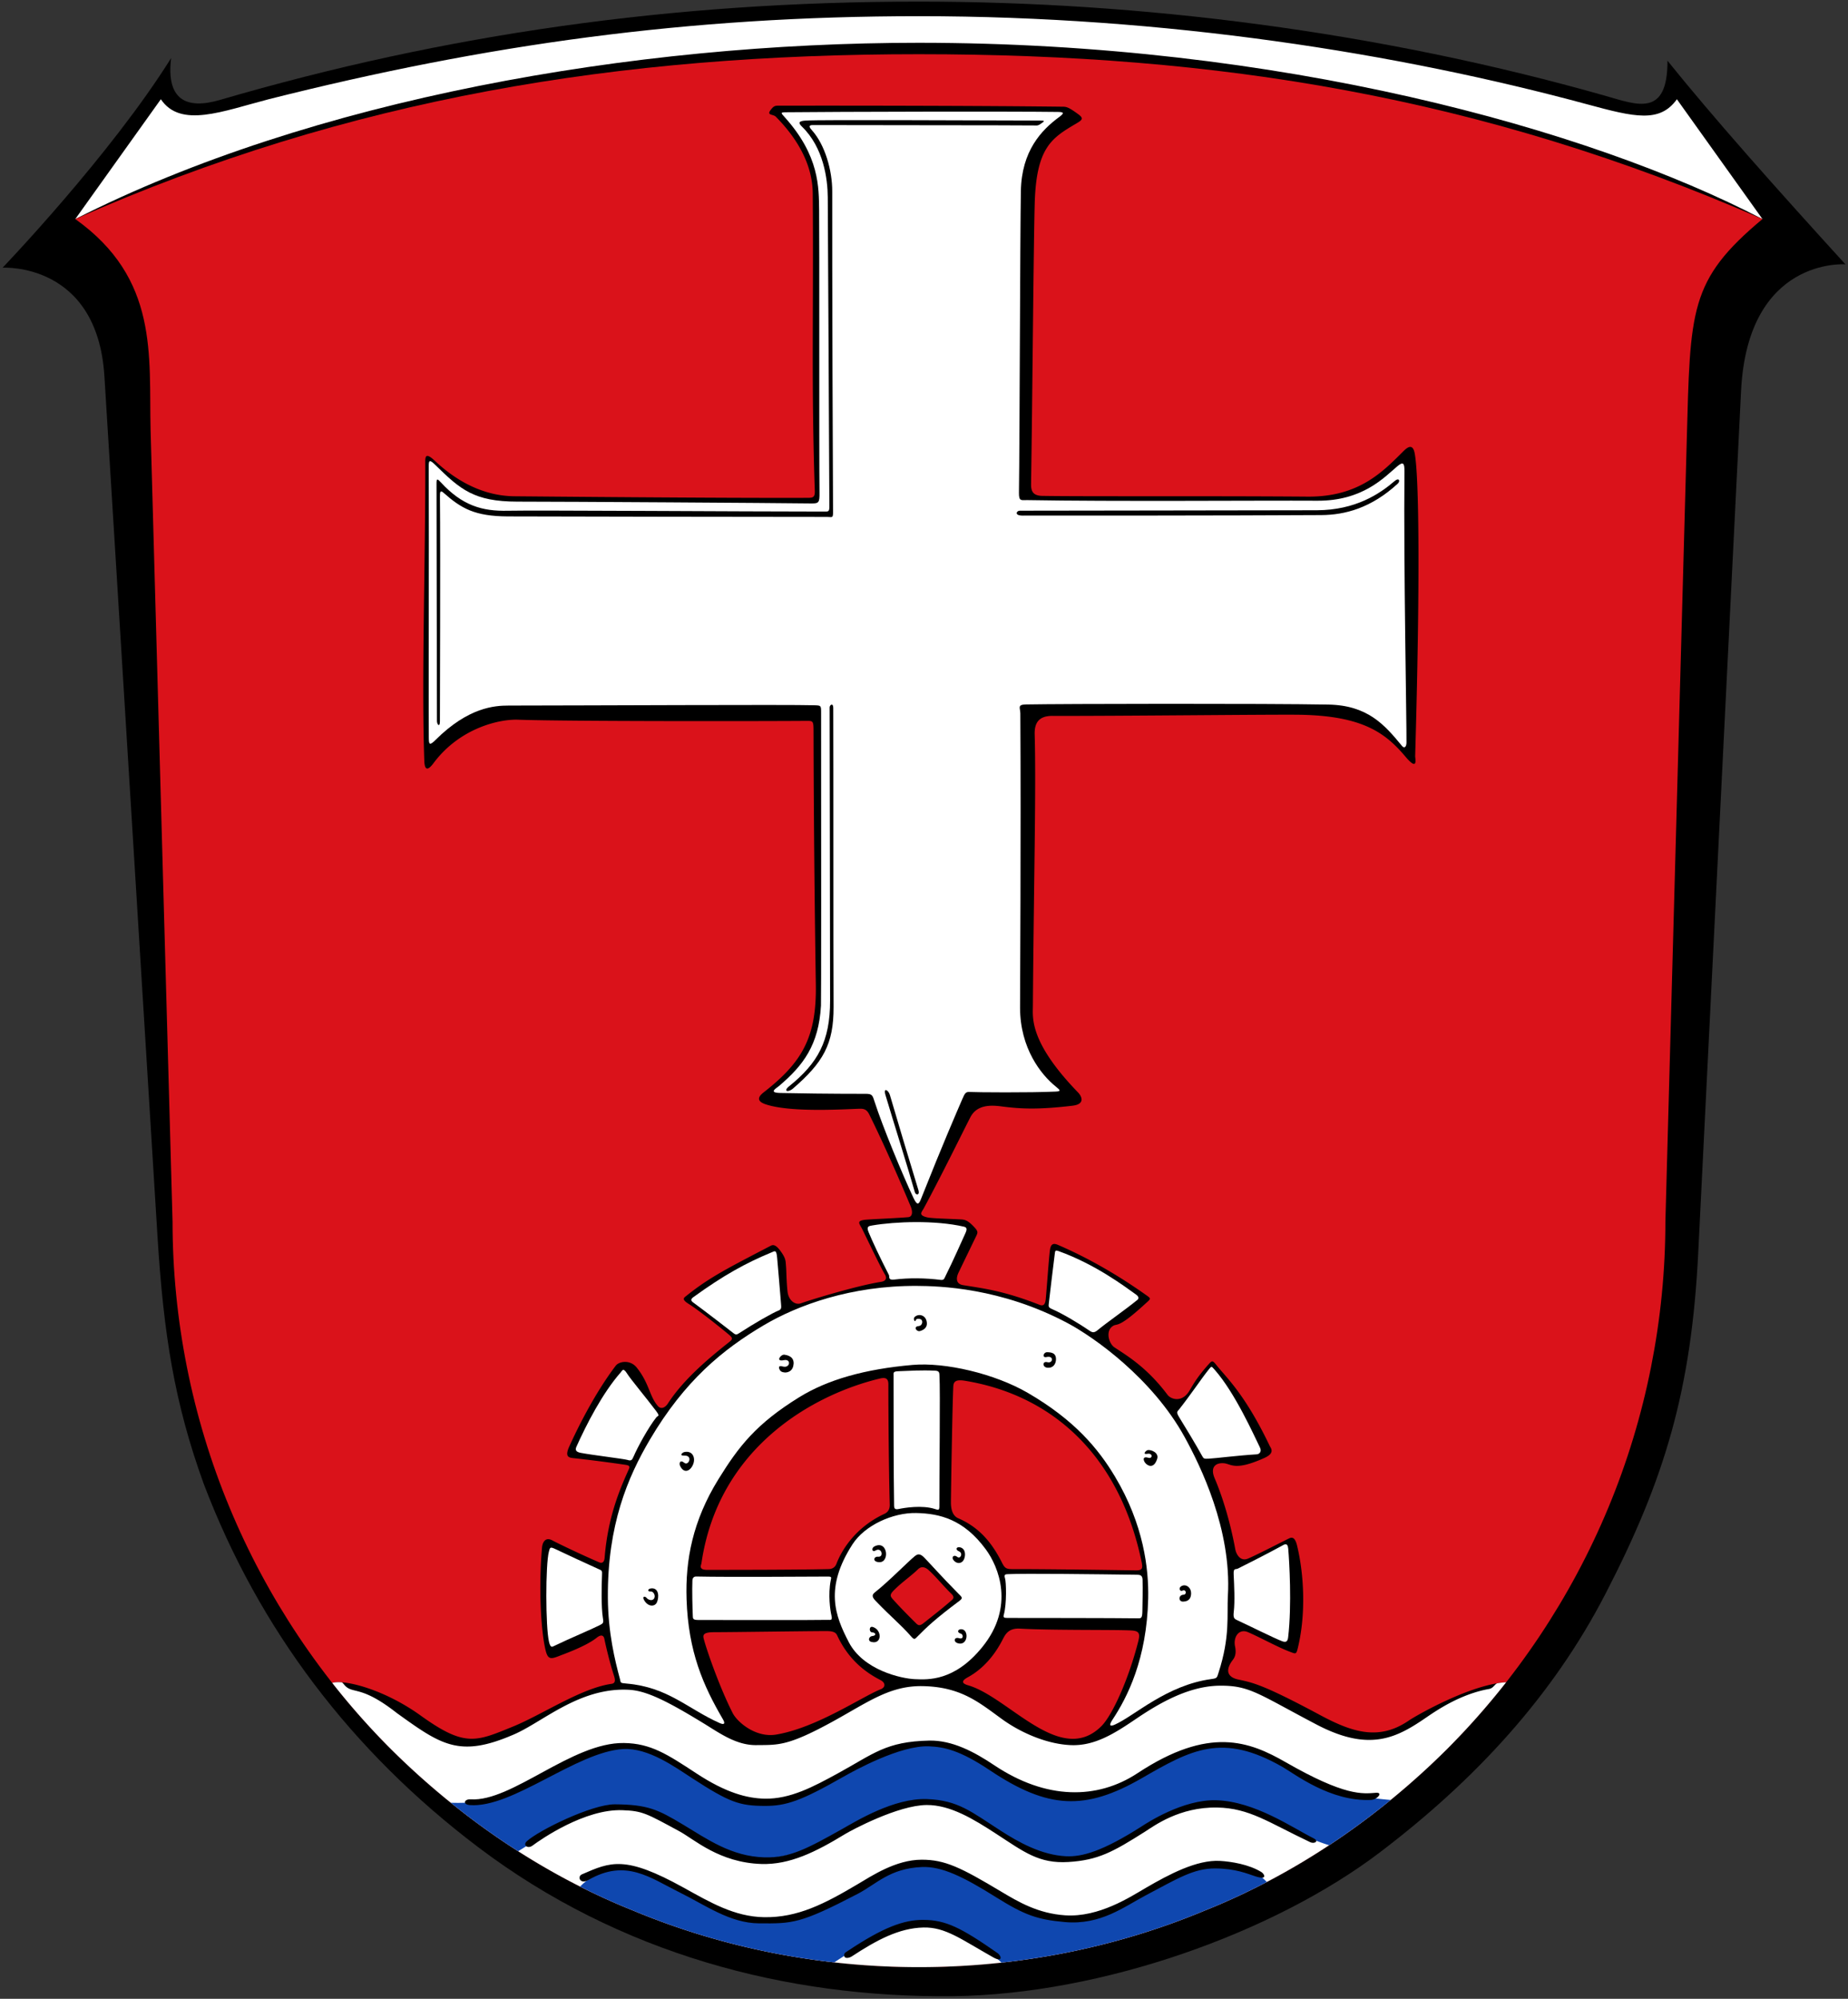 <svg xmlns="http://www.w3.org/2000/svg" viewBox="0 0 1080 1168"><rect x="0" y="0" width="1080" height="1168" fill="#333333" stroke="none"/><path d="M974.5 35.47c26.21 32.62 62.79 73.78 104 119 0 0-57.1-4.47-61 74l-25 503c-3.97 81.4-19.86 133.3-54.19 199.8-30.81 59.7-76 108.7-131.8 151.1-61.52 46.8-162.4 83.23-250 84.11-96.99.97-194.6-24.74-277-87.03-74-56-128.1-127.2-160.5-212.5-17-47-23.42-87-27-145l-30.98-502c-4.13-66.98-59.52-63.51-59.52-63.51s62.99-65.68 98.5-122.5c-3 24.52 9 30.17 28.5 24.47C260.01 19.94 393.01.94 537.01.94c129 0 268 17.21 401 55 18.55 5.27 36.65 13 36.49-20.53z"/><path d="M94 58c11.51 17.09 36 7 63 0C283.9 26 402 9.46 537 9.46c144 0 280 21.54 390.9 51.58C955.16 68.425 970 72 980 58l50 70C928 75 747 25 537 25c-167-.02-355 33-493 103z" fill="#fff"/><path d="m88 251 12.84 462.8c0 57.09 11.32 114.2 33.26 167 21.84 52.69 54.09 101.1 94.56 141.5 40.37 40.07 88.75 73.12 141.4 94.16 52.79 22.04 109.9 33.05 167 33.05s114.2-11.02 167-33.05c52.69-21.03 101.1-54.09 141.4-94.16 40.47-40.47 72.72-88.85 94.56-141.5 21.94-52.79 33.26-109.9 33.26-167l12.47-456c2.1-76.85 1.25-93.85 44.25-129.8-164.2-71.71-318.4-96.32-493-96.32S204.2 57.05 44 128c49 34.95 42.96 79.76 44 123z" style="fill:#da121a;fill-opacity:1" fill="#fff"/><g><path style="fill:#000;fill-opacity:1" d="M-890.167 2637.04c-10.981 0-18.576.01-21.107 0-2.353 0-3.033.162-4.762 2.341-2.803 3.533 1.268 2.493 2.902 4.149 18.8 19.04 21.488 35.476 21.557 44.896.524 71.372-.894 111.06 1.203 173.774.129 3.84-1.217 4.01-4.3 4.023-49.246.211-165.945-.866-171.256-.918-21.748-.213-37.868-12.616-46.528-20.748-5.843-5.487-5.565-1.954-5.558 1.777.109 56.8-2.24 126.65-.569 173.575.256 7.177 3.162 4.334 5.448 1.273 15.194-20.345 38.217-25.725 49.357-25.31 27.943 1.038 148.44.87 168.383.687 4.223-.039 4.27.011 4.285 6.7.125 53.235.718 108.55 1.338 147.388.489 30.612-7.823 45.347-30.54 63.03-5.829 4.537-.617 6.412 2.184 7.253 15.488 4.65 46.85 2.418 54.272 2.281 2.442-.045 3.988.648 5.338 3.38 10.827 21.898 21.613 47.557 24.115 53.529 1.37 3.27 1.187 6.224-1.4 6.453-5.94.524-17.52.987-23.952 1.418-6.976.467-4.467 2.354-2.873 5.605 5.764 11.753 10.644 22.085 13.264 26.485 1.259 2.113.593 3.828-2.223 4.269-14.935 2.34-43.486 11.25-46.738 12.5-3.551 1.366-7.376-1.705-7.959-6.672-.682-5.816-.66-12.4-.922-15.129-.255-2.663.036-4.077-2.765-8.086-3.006-4.3-4.62-4.484-6.198-3.66-24.582 12.85-35.432 18.184-49.043 29.07-1.631 1.305-3.407 2.096 1.446 5.08 2.98 1.834 12.285 8.722 23.095 17.669 2.78 2.3 2.171 2.925-.068 4.699-11.878 9.41-26.387 21.627-35.447 35.57-1.93 2.97-4.323 3.32-5.832 1.602-5.127-5.84-5.004-13.33-12.46-22.58-3.807-4.722-10.28-3.623-12.245-1.028-12.95 17.108-23.088 38.205-27.193 47.328-2.885 6.411.23 6.428 3.279 6.754 9.089.973 22.011 2.67 29.67 3.83 3.28.498 2.34 1.563 1.224 4.084-4.579 10.357-11.557 26.462-13.453 50.192-.173 2.167-1.106 3.578-3.222 2.67-10.887-4.673-24.153-11.08-27.334-12.786-4.283-2.295-5.8 1.511-6.028 4.114-2.133 24.307-.548 49.887 2.192 60.511 1.336 5.182 3.237 4.725 8.15 2.78 2.599-1.03 15.483-5.587 21.701-10.604 1.49-1.202 3.804-2.21 4.395.782.58 2.935 2.854 12.895 5.512 21.164.694 2.16 1.408 4.686-1.33 5.074-17.823 2.526-40.402 17.95-57.588 24.965-21.712 8.86-28.123 12.163-53.977-6.446-21.003-15.117-44.266-21.226-51.656-19.066a431.923 431.923 0 0 0 34.488 38.871c40.37 40.07 88.75 73.12 141.4 94.16 52.79 22.04 109.9 33.049 167 33.049 57.1 0 114.2-11.019 167-33.049 52.69-21.03 101.101-54.09 141.401-94.16a434.606 434.606 0 0 0 34.767-39.262c-21.296 1.279-53.363 19.956-56.72 22.268-17.49 12.044-32.973 7.13-52.1-3.137-34.032-18.266-39.577-18.933-47.904-20.758-4.102-.898-8.54-3.642-3.483-10.83.816-1.16 2.904-3.088 1.754-8.543-1.12-5.311 2.191-10.563 7.555-8.27 6.813 2.914 17.487 8.808 24.205 11.337 3.551 1.336 3.955 1.842 4.807-1.56 4.964-19.824 3.8-43.562-.342-60.476-1.143-4.667-2.825-4.986-4.662-4.078-6.752 3.336-19.867 10.125-24.131 11.844-4.318 1.741-6.74-2.528-7.31-5.613-4.435-23.937-11.18-39.361-12.012-41.318-2.975-6.998 1.038-9.303 5.576-8.817 4.168.447 6.333 4.6 23.528-3.148 6.411-2.889 3.623-5.815 3.075-6.963-14.48-30.353-25.402-40.016-30.94-46.998-2.413-3.041-2.706-3.086-4.655-.9-6.322 7.09-8.547 10.856-11.227 15.429-4.348 7.421-10.93 5.233-12.941 2.543-12.3-16.443-24.553-23.364-30.994-27.707-3.278-2.21-5.132-9.08-1.493-12.05 3.313-2.705 2.312 2.286 18.807-12.784 3.89-3.554 4.393-3.434 1.645-5.395-16.552-11.803-34.144-21.955-51.995-29.66-3.46-1.493-4.364.347-4.734 3.541-.676 5.838-1.643 20.117-2.375 28.037-.315 3.415-1.4 4.326-3.734 3.413-21.695-8.49-33.455-9.594-44.66-11.483-4.69-.79-3.7-4.937-2.647-7.142 3.523-7.373 6.36-13.162 9.627-19.956 1.738-3.613 2.42-3.89-.791-7.218-2.898-3.006-4.579-3.912-7.125-4.05-7.168-.386-17.349-.61-19.889-1.198-5.499-1.276-3.3-3.046-2.076-5.305 10.036-18.518 23.482-45.984 27.238-53.227 3.986-7.685 12.504-7.066 18.46-6.295 10.93 1.416 21.04 1.948 41.275-.447 7.473-.884 5.403-5.447 3.181-7.742-28.424-29.364-26.437-43.567-26.386-50.402.537-72.165 1.941-126.791 1.05-158.854-.192-6.929 2.622-10.817 10.413-10.787 36.106.137 128.96-.896 144.297-.664 37.148.562 50.428 10.792 61.984 24.494 7.583 8.992 5.63 1.05 5.672-.394 2.897-100.037 2.337-164.386-.342-177.168-1.086-5.18-3.786-3.662-6.44-1.024-12.104 12.035-26.04 26.861-56.076 26.631-57.866-.443-130.427-.031-154.92-.43-5.833-.095-6.772-2.902-6.699-7.25.726-43.391 1.43-137.308 2.125-163.351.883-33.016 9.876-38.487 24.174-46.928 3.528-2.083 4.708-2.989 1.34-5.455-5.116-3.746-6.689-4.413-8.787-4.438-48.661-.569-112.092-.626-145.037-.627zm37.462 743.908c2.654-.645 5.334-.975 5.328 3.262-.023 14.477.26 50.695.804 70.25.095 3.422-1.619 4.782-3.322 5.578-16.479 7.702-24.637 20.78-27.792 28.993-.221.575-1.105 3.104-4.549 3.185-20.436.486-62.334.442-71.091.458-5.196.01-3.432-2.891-3.3-3.801 9.787-67.522 64.976-98.464 103.922-107.925zm153.32 107.061c.812 3.9.409 5.01-3.48 4.951-17.112-.257-55.896-.787-71.386-.72-4.13.018-5.014-.352-6.739-3.793-6.403-12.774-14.15-20.974-25.557-25.933-3.898-1.695-4.272-6.579-4.28-9.245-.01-2.832.831-56.868 1.39-67.781.15-2.924 1.533-4.193 6.918-3.305 50.237 8.28 90.047 42.882 103.135 105.826zm-130.867 4.492c1.01-.984 3.078-2.765 6.628.5 4.297 3.949 7.972 8.656 13.202 13.792 2.297 2.256.321 3.366-.589 4.165-4.866 4.27-11.82 9.653-15.716 12.754-2.69 2.143-3.407 1.235-5.005-.346-7.419-7.343-11.005-11.286-12.716-13.177-1.83-2.024-2.43-2.857.348-5.65 4.651-4.676 9.942-8.234 13.848-12.038zm-46.655 39.281c6.86 14.254 17.117 21.27 24.786 25.213 3.474 1.786 2.92 4.414.308 5.429-10.617 4.127-37.342 22.503-61.128 26.49-11.976 2.007-22.763-7.31-25.453-12.616-7.606-15.005-14.694-35.461-16.599-42.278-.736-2.635-1.726-4.914 5.642-4.935 14.437-.042 50.13-.59 65.507-.652 5.752-.023 6.071 1.55 6.937 3.35zm171.61-3.698c4.48.278 5.115 1.786 3.98 6.277-5.607 22.173-15.17 43.329-21.667 49.743-23.906 23.602-54.002-17.09-77.814-23.99-4.756-1.377-2.954-3.16-.092-4.72 13.254-7.22 19.376-20.309 20.649-22.68 1.29-2.405 3.223-6.082 9.665-5.718 19.143 1.08 56.498.543 65.279 1.088z" transform="translate(1366.555 -2575.306)"/><path d="M7685.731 3255.156c-2.027 7.632-1.983 44.289.063 52.732.912 3.765 1.724 3.039 3.469 2.19 7.947-3.862 21.644-9.598 26.234-11.953 1.946-.998 2.26-1.292 1.804-4.028-1.1-6.59-.735-20.05-.546-24.772.13-3.286.225-2.94-2.705-4.267-6.81-3.083-18.386-8.425-24.47-11.332-3.156-1.508-3.192-1.043-3.848 1.43zM7727.66 3150.486c-10.595 12.04-19.967 30.311-25.856 43.424-.8 1.78-.36 2.999 2.472 3.547 6.631 1.283 25.482 3.536 27.368 4.14 2.14.685 2.653.195 3.584-1.99 2.317-5.444 8.66-17.064 13.278-22.875.925-1.165 2.401-.37-.16-3.772-5.931-7.884-14.785-18.433-16.869-21.742-2.375-3.77-2.787-1.903-3.817-.732zM7815.849 3080.324c-14.877 6.114-28.222 13.477-45.76 26.206-1.335.969-1.61 1.903-.188 2.943 8.158 5.967 21.556 16.398 23.744 18.095 1.408 1.09 1.945.857 3.691-.29 7.845-5.15 19.133-11.64 22.71-13.024 1.69-.655 1.497-1.836 1.343-3.788-.72-9.12-1.818-21.718-2.266-26.895-.438-5.063-1.343-4.04-3.274-3.247zM7874.767 3064.572c-2.144.366-3.582.528-2.238 3.843 1.99 4.91 6.703 14.988 11.922 25.15.463.903-.749 3.102 3.112 2.639 8.734-1.049 18.064-.935 27.066.189 2.019.252 2.092-.676 2.98-2.454 4.713-9.44 8.73-18.768 11.565-24.91 1.064-2.306.788-3.34-.86-3.72-16.93-3.912-40.301-2.994-53.546-.737zM7981.31 3081.646c-.96 7.64-2.607 21.204-3.399 28.281-.224 2.011-.392 2.56 1.969 3.575 6.047 2.6 15.838 8.483 21.832 12.606 1.686 1.16 2.753 1.278 4.713-.348 5.501-4.565 15.986-11.784 23.19-17.65.85-.692 1.032-1.87-.685-3.097-6.65-4.756-23.765-17.67-45.092-25.345-2.359-.849-2.234-.362-2.528 1.978zM8071.01 3149.186c-3.97 4.942-10.147 14.242-16.935 22.833-1.063 1.346-1.976 1.449.014 4.663 3.316 5.356 9.878 16.167 13.442 22.665.798 1.455.994 1.66 3.712 1.533 3.667-.17 17.46-1.915 28.096-2.544 1.67-.099 3.115-1.617 1.909-4.06-3.45-6.983-14.47-31.836-26.489-45.44-1.95-2.207-1.72-2.177-3.75.35zM8088.345 3265.112c-1.404.694-2.65-.647-2.429 3.633.295 5.701.77 15.654.062 21.554-.378 3.155.055 4.038 1.602 4.756 8.466 3.931 21.941 10.7 26.62 12.47 2.214.837 3.252.276 3.54-2.192 2.25-19.275.677-44.477.06-51.874-.33-3.957-2.526-2.33-3.741-1.663-9.15 5.023-23.434 12.19-25.714 13.316zM7744.685 3189.848c-12.716 21.586-24.809 49.593-24.499 92.41.149 20.465 4.175 36.593 7.045 47.304.624 2.331-.187 2.367 4 2.732 24.163 2.105 35.609 14.76 54.312 23.076 2.567 1.141 3.45.464 1.894-2.2-11.49-19.67-20.266-39.44-21.254-70.266-.73-22.731 3.517-45.617 18.647-70.066 11.799-19.065 21.93-32.263 47.158-47.855 16.682-10.311 38.396-16.473 66.355-18.901 18.866-1.639 47.797 5.016 67.323 16.372 27.412 15.942 41.234 32.752 50.859 48.828 16.826 28.105 19.817 53.943 19.432 71.335-.784 35.463-12.269 57.84-20.866 70.792-2.516 3.792-1.024 3.94 1.35 2.882 11.556-5.149 30.197-23.024 56.35-26.624 3.593-.494 3.321-.765 4.277-3.711 6.871-21.17 4.835-33.577 5.483-45.06 2.187-38.744-16.03-75.87-25.35-92.773-18.846-34.185-52.813-58.192-68.269-66.434-39.064-20.834-75.512-21.711-88.14-21.78-38.395-.209-69.63 11.236-89.512 23-23.748 14.05-46.152 32.236-66.595 66.939z" style="fill:#fff;fill-opacity:1;stroke:none;stroke-width:1px;stroke-linecap:butt;stroke-linejoin:miter;stroke-opacity:1" transform="translate(-7364.943 -2348.483)"/><path d="M7953.879 3268.355c-1.166.06-2.382.082-1.578 2.46.678 2.01 1.068 14.836-.716 21.246-.437 1.57.03 1.873 2.137 1.876 15.1.023 61.7.02 76.53.223 1.572.022 2.245-.198 2.317-4.065.09-4.85.267-12.883.107-18.585-.076-2.712-1.824-2.787-3.218-2.806-23.073-.313-65.998-.843-75.58-.35zM7769.828 3292.748c.081 1.582-.063 2.402 3.414 2.391 15.85-.05 61.865.186 75.77-.073 1.319-.025 2.563.482 1.828-2.602-.696-2.92-2.04-12.078-.416-20.431.374-1.924.72-2.275-1.862-2.274-9.135 0-56.8.403-76.691-.031-1.245-.027-2.192.592-2.28 2.343-.248 4.928.04 16.815.237 20.678zM7887.152 3151.764c0 24.774.01 57.38.321 76.62.024 1.446.318 2.4 2.734 1.886 3.012-.64 13.66-2.462 21.267.052 2.495.825 2.497.618 2.465-3.496-.096-12.363.59-66.033.03-74.733-.076-1.182.011-2.524-2.334-2.636-8.632-.415-14.86.083-20.82.271-2.693.085-3.907.194-3.663 2.036z" style="fill:#fff;fill-opacity:1;stroke:none;stroke-width:1px;stroke-linecap:butt;stroke-linejoin:miter;stroke-opacity:1" transform="translate(-7364.943 -2348.483)"/><path d="M7900.383 3232.623c-13.687-.284-30.098 7.183-37.258 18.33-16.363 25.472-10.246 41.6-2.106 57.2 8.51 16.31 30.596 21.215 38.557 21.56 7.765.335 23.132 1.242 39.309-18.602 19.447-23.854 9.553-47.206 2.173-57.247-12.865-17.504-26.82-20.954-40.675-21.241zm-.91 25.293c1.544-1.23 2.936-1.96 5.544.682 3.085 3.126 9.647 10.607 19.86 20.956 2.327 2.358 3.07 2.687.63 4.512-14.305 10.699-19.068 15.381-23.96 20.318-1.932 1.951-2.164 2.615-4.136.361-6.403-7.317-11.333-10.973-20.86-20.908-2.259-2.355-1.91-3.582-.26-4.885 8.13-6.42 19.595-18.176 23.182-21.036z" style="fill:#fff;fill-opacity:1;stroke:none;stroke-width:1px;stroke-linecap:butt;stroke-linejoin:miter;stroke-opacity:1" transform="translate(-7364.943 -2348.483)"/><g style="fill:#000;fill-opacity:1"><path style="fill:#000;fill-opacity:1;stroke:none;stroke-width:1px;stroke-linecap:butt;stroke-linejoin:miter;stroke-opacity:1" d="M-357.936 5085.267c-2.245-.675-2.255 3.092-.348 3.164 2.2.083 2.621 1.934.059 2.152-1.883.16-2.882 2.79-.506 3.426 6.211 1.664 6.374-7.065.795-8.742zM-307.553 5091.823c-2.781-.871-3.592 2.179-.493 3.01 5.849 1.567 6.477-8.106 1.868-8.244-2.023-.06-2.88 1.892-.192 2.61 1.293.345 1.759 3.545-1.183 2.624zM-307.56 5041.08c2.622 1.06.842 4.81-1.037 3.21-1.777-1.512-3.793.092-1.944 2.174 1.953 2.2 4.693 1.766 5.828-.521 1.088-2.195 1.243-6.289-2.083-7.18-2.27-.608-3.066 1.386-.764 2.316zM-356.853 5038.137c-2.097 1.02-1.498 3.696.51 2.476 3.708-2.254 5.183 4.104 1.37 3.609-1.982-.257-3.263 2.275-.365 3.036 7.582 1.99 6.638-13.088-1.515-9.121zM-489.96 5068.442c-1.017-1.346-3.036-1.227-1.51 1.313 2.373 3.95 6.22 3.674 7.363 1.187 1.358-2.953 1.327-8.482-3.096-8.235-2.443.137-2.546 2.069-.527 1.832 1.668-.196 3.183 2.636 1.877 4.281-1.286 1.621-3.637.243-4.107-.378zM-468.217 4983.11c-.763.185-3.296 2.14.268 2.033 5.108-.155 2.341 6.21-.092 4.216-2.56-2.099-3.164.296-2.518 1.706 2.07 4.522 5.64 3.482 7.455-.37 1.959-4.156-.135-8.798-5.113-7.586zM-409.565 4926.173c-2.173-.28-5.385 4.256-.416 3.201 4.632-.983 3.824 4.928-.596 3.683-2.94-.83-2.29 1.12-1.449 2.367 1.117 1.652 6.542 2.056 7.636-2.612.902-3.853-1.089-6.114-5.175-6.639zM-333.616 4904.33c-.7.777.205 3.58.998 1.367.246-.686 2.48-.71 3.202.145.874 1.033.306 3.464-1.715 3.614-3.33.247-1.23 3.52.881 2.877 1.925-.586 4.792-1.978 3.714-6.03-.946-3.556-5.02-4.26-7.08-1.973zM-255.898 4924.714c-2.377-.093-3.232 3.461-.487 2.822 4.452-1.036 3.874 3.913.478 3.019-3.024-.796-2.998 3.037.16 3.24 3.437.223 4.778-2.379 4.887-4.68.195-4.115-2.92-4.317-5.038-4.4zM-197.147 4981.907c-1.174.166-3.465 2.757-.271 2.184 3.28-.59 3.01 3.017.677 2.332-3.779-1.11-3.002 1.493-2.12 2.762 1.252 1.801 5.167 4.155 7.16-2.2 1.087-3.469-3.395-5.368-5.446-5.078zM-176.85 5061.104c-2.816.936-1.734 3.723-.108 2.94 2.173-1.047 2.74 2.318.65 2.387-3.02.1-3.182 4.073-.245 4.02 3.88-.07 4.622-2.613 4.673-4.784.074-3.189-2.56-5.364-4.97-4.563z" transform="translate(867.986 -4134.545)"/></g><g><path d="M7844.734 2936.15c-1.317 23.02-10.34 34.91-24.54 46.957-1.685 1.43-6.398 3.912.778 4.07 10.217.226 28.282.496 50.245.496 3.555 0 3.74 1.171 4.808 4.487 4.694 14.59 16.322 42.655 22.7 56.218 2.246 4.773 3.168 3.995 4.464.728 12.963-32.678 20.51-49.91 24.163-58.415 1.528-3.554 2.058-4.273 4.466-4.103 2.84.2 35.52.477 50.026-.237 3.213-.158 2.945-.646.01-3.017-8.404-6.786-20.752-22.146-20.775-45.994-.01-7.808.592-102.63.162-171.93-.02-3.29-1.986-5.18 3.315-5.279 20.987-.394 140.184-.604 176.659.074 22.94.427 32.8 11.66 43.086 24.185 1.307 1.591 2.572.648 2.603-1.959.135-11.48-1.711-101.981-1.178-158.614.046-4.903-.81-5.702-4.269-2.775-7.472 6.325-20.123 20.186-46.633 20.039-34.333-.191-119.207.536-169.688-.364-3.249-.058-4.78.924-4.706-4.29.444-31.181.649-150.7 1.129-176.367.437-23.378 11.96-35.552 22.455-43.255 2.854-2.096 2.865-2.86-.654-2.909-27.676-.373-129.206-.135-159.06.183-3.4.036-3.026.37-.862 2.767 20.521 22.735 20.004 41.201 20.222 54.466.21 12.781-.035 143.293.217 164.979.068 5.816-.327 6.44-4.794 6.382-22.39-.287-142.089-1.053-171.808-1.06-25.353-.01-33.376-7.171-47.776-21.293-3.624-3.555-4.02-2.88-4.004.77.212 49.62-.156 144.246.053 158.66.054 3.697.39 4.64 3.949 1.096 19.173-19.082 34.478-20.054 42.722-20.06 45.514-.029 164.785-.638 178.765-.17 3.846.13 3.826.166 3.83 4.385.07 72.381.075 171.15-.078 171.15z" style="fill:#fff;fill-opacity:1;stroke:none;stroke-width:1px;stroke-linecap:butt;stroke-linejoin:miter;stroke-opacity:1" transform="translate(-7364.943 -2348.483)"/><g style="fill:#000;fill-opacity:1"><path style="fill:#000;fill-opacity:1;stroke:none;stroke-width:1px;stroke-linecap:butt;stroke-linejoin:miter;stroke-opacity:1" d="M-350.473 4774.542c4.342 14.597 13.575 43.947 17.146 56.674.54 1.924 3.02 1.848 2.086-1.178-3.79-12.289-13.754-45.504-16.703-55.71-.79-2.73-3.99-4.697-2.529.214zM-383.132 4547.886c0 27.681.264 123.904.264 171.378 0 23.64-7.112 36.467-23.853 49.976-3.948 3.186-.458 3.683 2.058 1.507 17.645-15.26 23.933-25.904 23.828-47.852-.174-36.474-.055-142.927-.18-174.738-.012-3.124-2.117-1.68-2.117-.27zM-263.414 4207.856c1.503.03 2.086.291 4.415-1.49 1.344-1.028 1.96-1.375-1.45-1.375-29.245 0-128.57-.596-136.968.02-4.071.3-4.015 1.464-1.913 3.502 12.728 12.34 15.032 30.705 15.102 41.327.397 60.535.666 134.845.937 180.38.02 3.442-.41 3.254-3.262 3.254-43.495 0-170.157-.826-184.644-.472-15.028.367-26.693-3.059-39.14-16.578-2.076-2.254-2.54-2.366-2.54.685.006 26.87.16 111.064.25 138.689.009 2.314 1.742 3.91 1.724.306-.023-4.604.356-98.51.022-131.299-.027-2.705.125-4.06 2.094-2.317 10.438 9.236 18.262 13.74 37.647 13.832 22.1.105 162.177.304 186.448.304 3.163 0 3.632 1.023 3.545-3.556-.097-5.136-.584-149.902-.467-186.655.04-12.3-4.252-27.27-11.813-35.683-1.444-1.607-2.44-3.135.501-3.103 9.02.098 121.357.066 129.512.229zM-272.037 4432.967c-1.852.01-3.41 2.84 1.603 2.869 7.881.045 124.23.018 174.605-.301 13.92-.088 29.157-4.073 44.746-18.4 1.505-1.383.816-3.777-1.856-1.486-8.73 7.484-22.839 16.988-45.447 17.064-35.642.12-153.554.174-173.651.254z" transform="translate(867.986 -4134.545)"/></g></g><g><path d="M4487.068 3315.358c-22.275-13.646-33.884-19.19-43.93-19.68-29.336-1.432-50.764 19.486-67.95 26.5-31.114 13.274-41.746 5.64-67.6-12.97-21.48-16.857-25.72-10.562-30.628-16.447-.601-.722-1.149-1.412-1.582-1.441-2.258-.153-4.107-.032-5.439.357a431.908 431.908 0 0 0 34.488 38.871c40.37 40.07 88.75 73.12 141.4 94.16 52.79 22.04 109.901 33.05 167.001 33.05 57.1 0 114.2-11.02 167-33.05 52.69-21.03 101.1-54.09 141.4-94.16a434.606 434.606 0 0 0 34.768-39.262 49.373 49.373 0 0 0-5.018.577c-1.523.25-2.364 2.882-4.95 3.339-16.535 2.923-30.347 12.341-36.103 16.241-17.49 12.044-33.31 21.045-64.785 4.538-34.205-17.94-39.082-22.91-56.807-22.676-18.75.248-36.587 11.208-48.89 19.541-11.975 8.111-23.739 15.734-37.77 15.181-14.062-.554-29.324-7.226-40.359-15.22-13.38-9.695-23.881-18.816-46.27-19.252-19.39-.377-32.047 9.433-53.162 20.988-26.191 14.334-31.63 13.327-44.12 13.48-11.655.143-21.424-6.987-30.694-12.665z" style="fill:#fff;fill-opacity:1" transform="translate(-4075.768 -2308.252)"/><path style="fill:#0f47af;fill-opacity:1" d="M4339.215 3361.702a438.97 438.97 0 0 0 39.365 28.333c28.649-17.454 54.537-40.923 97.375-11.765 13.97 9.51 40.893 30.647 93.164.364 31.173-18.06 49.806-25.747 85.23-2.833 20.997 13.583 41.466 32.633 89.595 1.702 50.21-32.268 72.778-1.935 108.594 9.018a439.374 439.374 0 0 0 35.965-26.462c-27.376-2.207-41.296-8.55-53.115-15.103-33.574-18.617-45.908-25.635-91.44-.21-19.361 10.813-43.029 26.656-83.562-.588-30.177-20.284-44.096-25.1-90.893-.038-21.18 11.342-42.998 31.446-86.972 2.667-33.93-22.204-47.66-23.997-90.017-.442-23.481 13.058-35.292 15.97-53.289 15.357z" transform="translate(-4075.768 -2308.252)"/><path style="fill:#0f47af;fill-opacity:1" d="M4473.494 3412.775c-28.416-17.363-46.604-14.568-58.69-2.08a390.125 390.125 0 0 0 31.024 14.013c37.497 15.655 77.174 25.745 117.48 30.277 9.788-6.43 34.607-22.602 51.148-22.602 16.118 0 37.528 14.184 46.629 22.74 40.736-4.464 80.847-14.604 118.743-30.415a391.72 391.72 0 0 0 36.258-16.686c-10.275-11.575-36.47-16.143-68.328 4.463-20.178 13.052-49.08 29.478-89.094 2.914-47.144-31.297-57.885-17.023-90.872 2.157-42.65 24.797-72.91 8.286-94.298-4.781z" transform="translate(-4075.768 -2308.252)"/><g style="fill:#000;fill-opacity:1"><path style="fill:#000;fill-opacity:1;stroke:none;stroke-width:1px;stroke-linecap:butt;stroke-linejoin:miter;stroke-opacity:1" d="M2907.87 6795.322c-3.76-.243-4.833 3.025-.48 3.358 25.053 1.915 62.295-31.154 89.647-32.747 14.656-.853 30.36 10.578 40.117 16.911 22.146 14.375 27.855 16.26 42.638 16.322 12.553.052 21.28-2.974 45.81-16.95 6.833-3.895 33.457-18.542 50.13-17.87 8.858.356 18.024 2.233 35.618 14.015 33.89 22.696 55.7 23.7 88.783 4.6 29.013-16.75 47.032-26.734 82.16-6.599 7.44 4.265 28.098 20.421 51.812 19.305 3.675-.173 7.242-4.507 2.88-4.165-7.976.626-18.097 2.027-52.718-17.841-21.328-12.239-44.745-21.261-86.622 6.374-23.545 15.537-53.437 15.648-83.772-4.66-11.663-7.807-24.537-14.662-38.014-14.377-25.31.536-32.45 7.716-53.211 19.066-14.594 7.978-28.02 15.147-42.859 14.871-10.288-.19-22.594-3.38-39.864-14.713-17.073-11.203-26.69-17.578-42.442-17.81-30.423-.447-65.462 34.47-89.613 32.91z" transform="translate(-2632.845 -5743.868)"/><path style="fill:#000;fill-opacity:1;stroke:none;stroke-width:1px;stroke-linecap:butt;stroke-linejoin:miter;stroke-opacity:1" d="M2940.718 6819.818c-2.494 2.283.53 4.621 3.31 2.553 5.105-3.797 30.646-21.491 52.499-20.709 11.934.427 14.169 1.937 33.43 12.362 8.692 4.704 23.23 18.289 47.83 19.074 16.739.534 32.012-7.159 48.948-17.48 3.692-2.25 30.884-16.845 47.64-16.982 13.896-.114 27.587 8.33 40.834 16.95 16.182 10.532 24.838 17.405 42.055 16.348 17.374-1.066 26.007-5.858 44.67-17.675 5.44-3.444 20.131-14.53 42.238-14.149 18.89.326 29.992 8.711 54.419 20.27 2.259 1.068 5.562-.478 1.813-2.353-12.34-6.17-34.242-21.504-56.711-22.175-19.548-.584-40.614 13.335-43.53 15.202-23.043 14.751-35.016 17.968-44.34 17.522-14.291-.683-27.64-8.175-38.035-14.845-17.257-11.075-24.845-17.872-43.188-18.56-19.392-.726-41.515 12.972-49.655 17.54-19.943 11.192-30.506 16.945-45.34 16.52-19.405-.558-33.421-10.642-47.836-19.299-14.45-8.679-20.492-11.575-39.581-11.695-13.332-.084-44.474 15.178-51.47 21.581z" transform="translate(-2632.845 -5743.868)"/><path style="fill:#000;fill-opacity:1;stroke:none;stroke-width:1px;stroke-linecap:butt;stroke-linejoin:miter;stroke-opacity:1" d="M3171.442 6830.597c-15.072.045-28.94 9.323-37.74 14.532-18.965 11.225-34.635 19.364-54.223 19.068-17.456-.264-31.735-8.763-47.131-17.284-34.172-18.911-42.549-15.13-59.481-7.728-2.731 1.194-1.135 6.113 3.824 3.25 21.978-12.689 36.243-1.177 53.367 7.287 15.008 7.417 29.383 17.943 46.272 18.063 19.77.14 23.946.35 57.671-17.183 11.07-5.755 18.704-14.905 37.572-15.726 11.648-.507 24.228 5.65 43.227 17.55 16.749 10.491 24.183 13.178 40.37 14.614 20.992 1.864 34.435-8.89 47.845-15.931 17.723-9.307 27.4-15.519 40.12-15.416 11.831.095 18.544 3.053 23.328 4.604 7.588 2.461 5.201-1.465 3.549-2.485-7.334-4.526-17.719-6.133-24.153-6.509-13.557-.792-29.85 7.898-43.134 15.612-9.242 5.366-27.592 17.485-47.347 16.18-15.88-1.05-27.357-7.823-37.565-13.931-23.284-13.933-32.665-18.608-46.37-18.567z" transform="translate(-2632.845 -5743.868)"/><path style="fill:#000;fill-opacity:1;stroke:none;stroke-width:1px;stroke-linecap:butt;stroke-linejoin:miter;stroke-opacity:1" d="M3128.353 6883.88c-1.438.958-2.416 1.243-2.07 3.151.235 1.294 2.578 1.246 4.428.034 14.143-9.267 27.327-16.54 41.846-16.85 12.767-.274 21.764 6.746 40.712 17.436 5.544 3.129 5.076-.72 2.49-2.524-21.502-15.002-30.239-19.246-43.159-19.36-11.527-.1-23.627 4.369-44.247 18.113z" transform="translate(-2632.845 -5743.868)"/></g></g></g></svg>